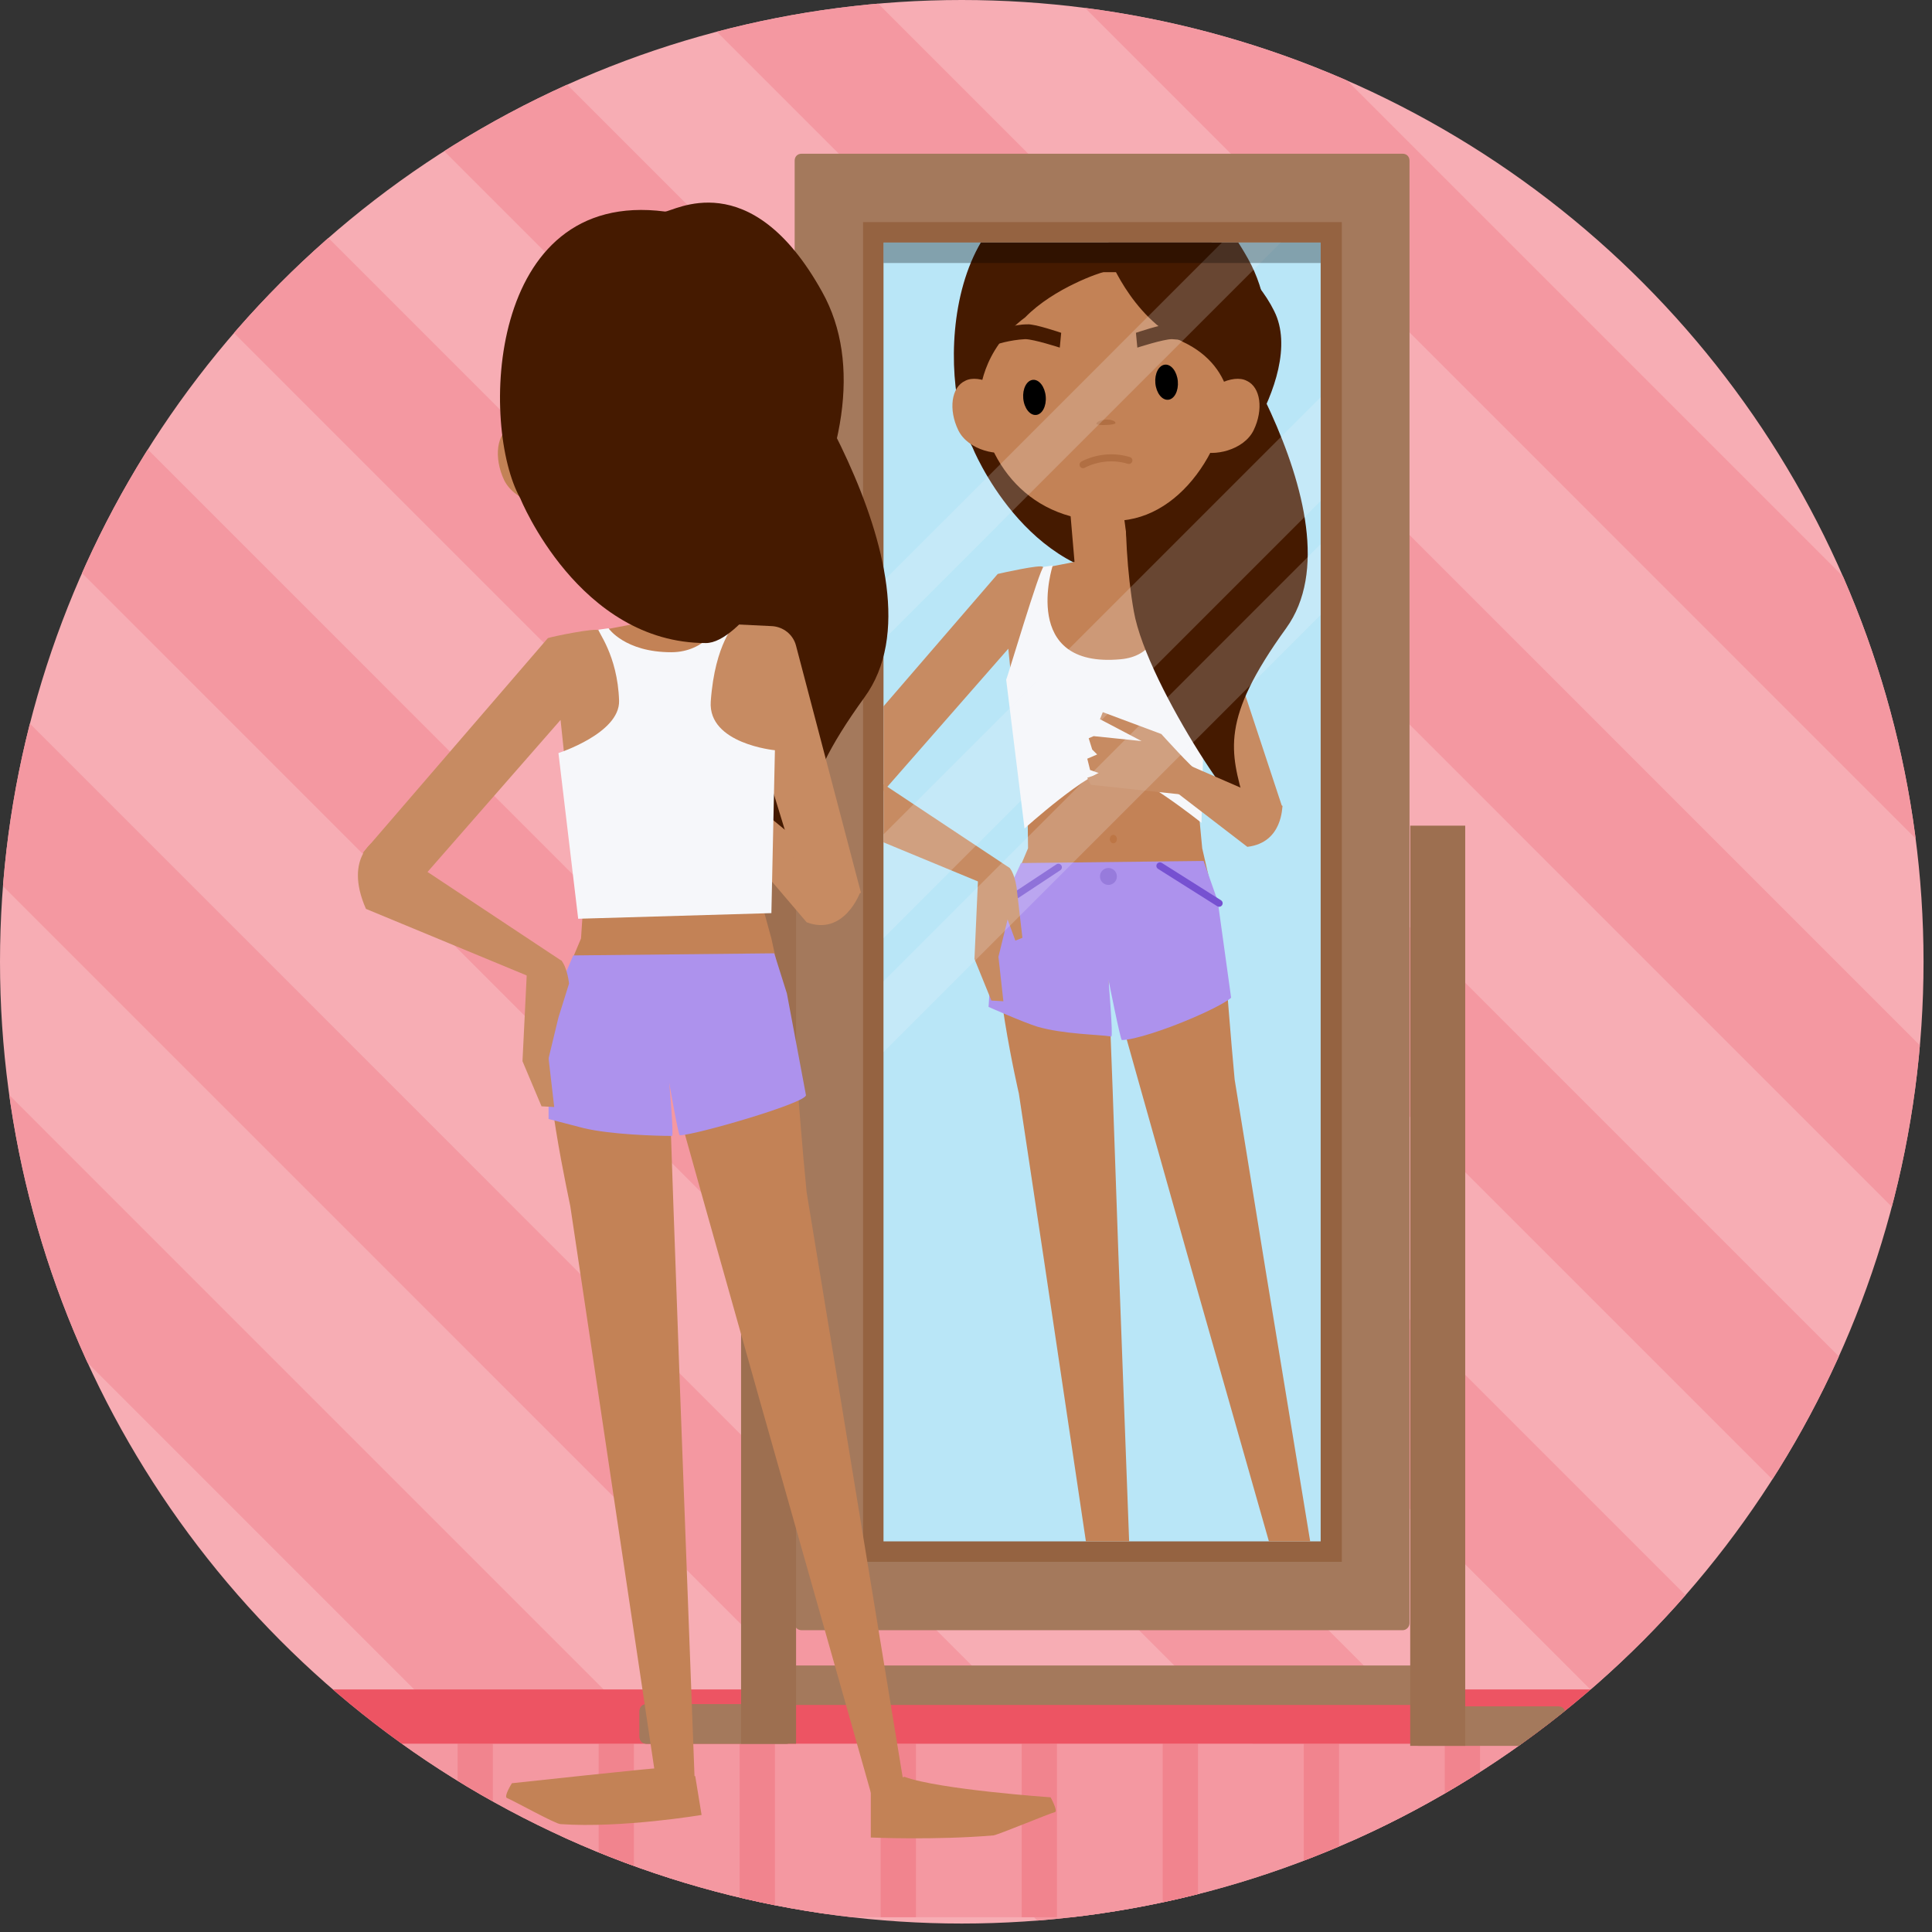 <svg version="1.1" id="IMG_x5F_01" xmlns="http://www.w3.org/2000/svg" xmlns:xlink="http://www.w3.org/1999/xlink" x="0px" y="0px" width="274px" height="274px" viewBox="0 0 274 274" xml:space="preserve"><rect x="0" y="0" width="274" height="274" fill="#333333" stroke="none"/><style type="text/css">.st0{fill:#F7ADB4;} .st1{clip-path:url(#XMLID_18_);} .st2{fill:#F498A1;} .st3{clip-path:url(#XMLID_18_);fill:#F498A1;} .st4{fill:#F1848E;} .st5{clip-path:url(#XMLID_18_);fill:#ED5463;} .st6{fill:#A4795C;} .st7{fill:#956341;} .st8{fill:#B9E6F7;} .st9{clip-path:url(#XMLID_19_);} .st10{fill:#C38256;} .st11{fill:#C78B62;} .st12{fill:#451A00;} .st13{fill:#F6F7FA;} .st14{fill:#B16F43;} .st15{fill:#49CFAE;} .st16{opacity:0.2;fill:#F6F7FA;} .st17{fill:#BD7645;} .st18{fill:none;stroke:#B16F43;stroke-linecap:round;stroke-miterlimit:10;} .st19{fill:none;stroke:#14C196;stroke-linecap:round;stroke-miterlimit:10;} .st20{fill:#AD92ED;} .st21{fill:#977BDC;} .st22{fill:none;stroke:#7651D1;stroke-linecap:round;stroke-miterlimit:10;} .st23{opacity:0.3;} .st24{fill:#9D6F50;}</style><g id="XMLID_1889_"><circle id="XMLID_1890_" class="st0" cx="136.4" cy="136.4" r="136.4"/><g id="XMLID_1891_"><defs><circle id="XMLID_6_" cx="136.4" cy="136.4" r="136.4"/></defs><clipPath id="XMLID_18_"><use xlink:href="#XMLID_6_" overflow="visible"/></clipPath><g id="XMLID_1892_" class="st1"><path id="XMLID_2659_" transform="rotate(45.001 219.694 53.505)" class="st2" d="M69.4 44H370v19H69.4z"/><path id="XMLID_2658_" transform="rotate(45.001 52.855 220.348)" class="st2" d="M-97.5 210.8h300.6v19H-97.5z"/><path id="XMLID_2657_" transform="rotate(45.001 80.661 192.54)" class="st2" d="M-69.6 183H231v19H-69.6z"/><path id="XMLID_2656_" transform="rotate(45.001 108.468 164.734)" class="st2" d="M-41.8 155.2h300.6v19H-41.8z"/><path id="XMLID_2655_" transform="rotate(45.001 136.275 136.926)" class="st2" d="M-14 127.4h300.6v19H-14z"/><path id="XMLID_2654_" transform="rotate(45.001 164.081 109.12)" class="st2" d="M13.8 99.6h300.6v19H13.8z"/><path id="XMLID_2653_" transform="rotate(45.001 191.888 81.312)" class="st2" d="M41.6 71.8h300.6v19H41.6z"/></g><path id="XMLID_2651_" class="st3" d="M.4 247.3h274v24.6H.4z"/><g id="XMLID_1893_" class="st1"><path id="XMLID_2650_" class="st4" d="M64.9 247.3h5v24.6h-5z"/><path id="XMLID_2649_" class="st4" d="M84.9 247.3h5v24.6h-5z"/><path id="XMLID_2648_" class="st4" d="M104.9 247.3h5v24.6h-5z"/><path id="XMLID_2647_" class="st4" d="M124.9 247.3h5v24.6h-5z"/><path id="XMLID_2646_" class="st4" d="M144.9 247.3h5v24.6h-5z"/><path id="XMLID_2645_" class="st4" d="M164.9 247.3h5v24.6h-5z"/><path id="XMLID_2644_" class="st4" d="M184.9 247.3h5v24.6h-5z"/><path id="XMLID_2643_" class="st4" d="M204.9 247.3h5v24.6h-5z"/></g><path id="XMLID_2641_" class="st5" d="M.4 239.6h274v7.7H.4z"/><g id="XMLID_1894_" class="st1"><g id="XMLID_1895_"><path id="XMLID_2640_" class="st6" d="M198.9 231.2h-85.2c-.6 0-1-.4-1-1V22.8c0-.6.4-1 1-1h85.2c.6 0 1 .4 1 1v207.4c0 .5-.4 1-1 1z"/><path id="XMLID_2639_" class="st6" d="M200.6 236.2h-88.5c-.6 0-1 .4-1 1v3.6c0 .6.4 1 1 1h88.5c.6 0 1-.4 1-1v-3.6c0-.6-.5-1-1-1z"/><path id="XMLID_2638_" class="st6" d="M111.5 241.7H91.7c-.6 0-1 .4-1 1v3.6c0 .6.4 1 1 1h19.8c.6 0 1-.4 1-1v-3.6c0-.6-.4-1-1-1z"/><path id="XMLID_2637_" class="st6" d="M111.5 241.7H91.7c-.6 0-1 .4-1 1v3.6c0 .6.4 1 1 1h19.8c.6 0 1-.4 1-1v-3.6c0-.6-.4-1-1-1z"/><path id="XMLID_2636_" class="st6" d="M221 242h-19.8c-.6 0-1 .4-1 1v3.6c0 .6.4 1 1 1H221c.6 0 1-.4 1-1V243c0-.6-.4-1-1-1z"/><path id="XMLID_2635_" class="st7" d="M122.4 31.5h67.9v190h-67.9z"/><path id="XMLID_2634_" class="st8" d="M125.3 34.4h62v184.2h-62z"/><g id="XMLID_1896_"><defs><path id="XMLID_581_" d="M125.3 34.4h62v184.2h-62z"/></defs><clipPath id="XMLID_19_"><use xlink:href="#XMLID_581_" overflow="visible"/></clipPath><g id="XMLID_1897_" class="st9"><path id="XMLID_1898_" class="st10" d="M141.7 130l4.1-9.7-.1-7.6 11.6-6.3 12.3 4.4.9 9.5 1.9 8.3c1.3 4.3 1.5 11.7 2.7 24.5l4.4 27.1 8.5 51.7-3.8 1.6-15.2-53.4-7.3-25.9-4.3-15.3v-.1h-.2l.6 15.8.8 22.9 2 53.5-4.6 1-8-53.7-3.5-23.2s-4.3-18.5-2.8-25.1z"/><path id="XMLID_1899_" class="st11" d="M170.5 80.1l11.3 34.2-6.9 3.9-6.3-32.7z"/><path id="XMLID_1900_" class="st12" d="M156.6 26.3c1 .1 11-6.4 20.4 10.4 5.2 9.3 2.8 21.9-4.2 34.3 0 0-6.4 11.1-10.9 11.1-16.5 0-24-18.7-24-18.7-5.2-9.2-4.4-40.1 18.7-37.1z"/><path id="XMLID_2630_" class="st10" d="M160.4 80.7l-2.8-20.8h-6.9l1.7 19.9 4.9 6.4z"/><path id="XMLID_2629_" class="st10" d="M163.4 79.6s4.4 11.2.2 12.9c-19.3 8-15.6-12-14.8-12.1 1.1-.2 7-1.4 7-1.4l7.6.6z"/><path id="XMLID_2628_" class="st11" d="M141.5 81.4l-23.9 27.7 2.5 6.2 3.8-1.5L143 92l.7 6.9s5.9-16.8 4.2-18.5c-.2-.4-6 .9-6.4 1z"/><path id="XMLID_2627_" class="st11" d="M117.9 116.4l24.4 10.1.9-3.4-23.8-15.8c0 .1-4.5 2.3-1.5 9.1z"/><path id="XMLID_1901_" class="st13" d="M148 80.4l1.3-.2s-4.7 14.6 9.6 13.3c9.1-.8 4.9-14.1 4.9-14.1l1.7.2c.7.1 5.4 15.7 5.4 15.7l-.5 21.4s-9.6-7.7-12.9-7.6c-3 .1-12.2 8.4-12.2 8.4l-2.6-21.1c.1-.1 4.8-15.9 5.3-16z"/><path id="XMLID_2625_" class="st12" d="M169.8 40.7c-.5-1.1 24.1 32.5 12.6 48.4-9.4 13-7.9 17.5-5.9 24.7 1.8 6.3-13.8-16.3-15.7-27.1-1.9-10.8-1.5-26 1.4-32.9 3-7 9.3-9.5 7.6-13.1z"/><path id="XMLID_1902_" class="st10" d="M145.4 45c4.1-4.2 10.8-6.4 11.1-6.4 10.8 0 11.3-.5 16.9 10.3.3.5.6.9 1.1 1.2v.2c1 10.7-5.8 22.6-15.3 23.5-12.5 1.1-19.4-7.6-20.3-17 0-.8.2-7.1 6.5-11.8z"/><g id="XMLID_1903_"><ellipse id="XMLID_2623_" transform="rotate(174.867 146.755 56.328) scale(1)" cx="146.8" cy="56.3" rx="1.6" ry="2.5"/><ellipse id="XMLID_2622_" transform="matrix(-.996 .089 -.089 -.996 335.119 93.558)" cx="165.5" cy="54.3" rx="1.6" ry="2.5"/><path id="XMLID_2621_" class="st14" d="M155.5 60.1c0 .3 2.7.2 2.7-.1 0-.3-.6-.5-1.4-.5-.7.1-1.3.3-1.3.6z"/><path id="XMLID_1904_" class="st12" d="M161.1 47.2l.2 2.1s3.7-1.2 4.9-1.2c2.2.1 4.3.8 4.3.8l-.7-2.1s-1.9-.8-3.9-.8c-1-.1-4.8 1.2-4.8 1.2z"/><path id="XMLID_1905_" class="st12" d="M150.5 47.2l-.2 2.1s-3.7-1.2-4.9-1.2c-2.2.1-4.3.8-4.3.8l.7-2.1s1.9-.8 3.9-.8c1-.1 4.8 1.2 4.8 1.2z"/></g><path id="XMLID_2617_" class="st10" d="M144.1 57.7c1.4 2.9 1.6 5.2-.4 6.2-2 .9-6.4 0-7.8-2.9-1.4-2.9-1-6.1 1-7 1.9-1 5.8.8 7.2 3.7z"/><path id="XMLID_1906_" class="st12" d="M157 35.8s3.2 9.1 10.8 12.7c7.6 3.6 7.9 11.3 5.5 17-2.3 5.7 12.3-11.7 7.4-21.4-4.8-9.8-22.7-20-23.7-8.3z"/><path id="XMLID_2615_" class="st11" d="M176.9 120.1l-12.1-9.3 1.7-3.2 15.4 6.7c-.1 0 .1 5.2-5 5.8z"/><path id="XMLID_2614_" class="st11" d="M169.8 109.3c-.5-.1-5.1-5.2-5.1-5.2l-8.3-3.1-.4 1 5.9 3.1-6.8-.7-.7.3.5 1.6.7.7-1.4.6.4 1.6 1.4.5-1.8.6.5 1 14 1.5 1.1-3.5z"/><path id="XMLID_1907_" class="st15" d="M141.9 238c1.8.3 4 .9 4.2 2.1.1.8.3 1.5.5 1.9-.1 0-.1.1-.2.1-.6.3-7 .3-7.7.5-.5.1-.4-2-.4-2s1.5-1.1 3.6-2.6z"/><path id="XMLID_1908_" class="st15" d="M160.7 229.7l.6 4s-1.2.8-3 1.9c-.3-3.1 1.2-5 2.4-5.9z"/><path id="XMLID_1909_" class="st15" d="M183.2 231.7c.9.4 2.5 1.3 3 3.1.3 1 .5 1.8.6 2.5-2.2-.5-3.5-.8-3.5-.8l-.1-4.8z"/><path id="XMLID_1910_" class="st15" d="M198 236.9c.7-1.4 3.1-1.8 4.9-1.8 2.2 1 3.8 1.7 3.8 1.7s.4 2 0 2c-.7 0-7.8.9-8.4.8-.4-.1-.8-.1-1.2-.2.2-.8.5-1.7.9-2.5z"/><path id="XMLID_1911_" class="st15" d="M160.5 219.9H154c-.1-.4-.1-.8-.2-1.2h6.7v1.2z"/><path id="XMLID_1912_" class="st15" d="M160.5 222.6h-6.1c-.1-.4-.2-.8-.2-1.2h6.3v1.2z"/><path id="XMLID_1913_" class="st15" d="M160.6 225.3H155c-.1-.4-.2-.8-.2-1.2h5.8v1.2z"/><path id="XMLID_1914_" class="st15" d="M187.1 218.8c.1.4.1.8.2 1.2l-8.2.9-.3-1.2 8.3-.9z"/><path id="XMLID_1915_" class="st15" d="M187.4 221c0 .4.1.8.1 1.2l-7.7.9c-.2-.4-.3-.8-.4-1.2l8-.9z"/><path id="XMLID_1916_" class="st15" d="M187.5 223v1.2l-7 .8c-.2-.4-.3-.8-.5-1.2l7.5-.8z"/><path id="XMLID_1917_" class="st15" d="M187.6 225v1.2l-6.1.7c-.2-.4-.4-.8-.5-1.2l6.6-.7z"/><path id="XMLID_1918_" class="st15" d="M187.6 227.3v1.2l-5 .6c-.2-.3-.4-.7-.6-1.2l5.6-.6z"/><path id="XMLID_2601_" class="st10" d="M169.6 57.7c-1.4 2.9-1.6 5.2.4 6.2 2 .9 6.4 0 7.8-2.9 1.4-2.9 1-6.1-1-7-1.9-1-5.8.8-7.2 3.7z"/><path id="XMLID_2600_" transform="rotate(-45.001 156.688 94.31)" class="st16" d="M70.8 89.1h171.8v10.4H70.8z"/><path id="XMLID_2599_" transform="rotate(-45.001 142.235 69.682)" class="st16" d="M56.3 66.7h171.8v5.9H56.3z"/><ellipse id="XMLID_1919_" class="st17" cx="157.9" cy="119" rx="0.5" ry="0.6"/><path id="XMLID_2597_" class="st18" d="M153.6 65.9s2.9-1.7 6.5-.6"/><path id="XMLID_1920_" class="st19" d="M150.8 122.5"/><g id="XMLID_1921_"><path id="XMLID_1922_" class="st20" d="M157.2 138.9s1.7 8.6 1.9 8.6c1.7 0 6.3-1.5 10.2-3.2 4.4-1.9 5.3-2.8 5.3-2.8l-1.9-13.7-2-5.7-25.9.3-3.8 8.2-.8 12.2s4.7 2.1 6.9 2.8c3.8 1.1 8.7 1.1 10.5 1.4.3.1-.4-8.1-.4-8.1z"/><circle id="XMLID_1923_" class="st21" cx="157.2" cy="124.3" r="1.2"/><path id="XMLID_1924_" class="st22" d="M164.5 122.8l8.4 5.3"/><path id="XMLID_1925_" class="st22" d="M150.1 123l-5.9 3.9"/></g><path id="XMLID_818_" class="st11" d="M143.2 123.1c.8 1 1 3 1 3l.8 6.9-1 .4-1.1-3-1.3 5.3.7 6.3-1.7-.1-2.4-5.9.5-11.2 4.5-1.7z"/><path id="XMLID_586_" transform="rotate(-45.001 154.54 114.942)" class="st16" d="M68.6 111.4h171.8v7.1H68.6z"/></g></g><path id="XMLID_541_" class="st23" d="M125.3 34.4h62v2.9h-62z"/><path id="XMLID_540_" class="st24" d="M200 117.1h7.8v130.5H200z"/><path id="XMLID_539_" class="st24" d="M105.1 116.8h7.8v130.5h-7.8z"/></g><g id="XMLID_1926_"><path id="XMLID_537_" class="st12" d="M108.8 45.8c-.6-1.2 26.5 35.7 13.8 53.1-10.3 14.2-8.7 19.2-6.4 27.1 2 6.9-15.2-17.9-17.3-29.7-2.1-11.9-1.6-28.6 1.6-36.1 3.2-7.6 10.1-10.5 8.3-14.4z"/><path id="XMLID_311_" class="st10" d="M101.7 88.5s4.8 12.2.2 14.1c-21.1 8.8-17.1-13.2-16.2-13.3 1.2-.2 7.7-1.5 7.7-1.5l8.3.7z"/><path id="XMLID_310_" class="st10" d="M98.5 89.6l-3.1-22.8-7.6.1 1.9 21.8 5.4 7z"/><path id="XMLID_309_" class="st10" d="M80.5 64.5c1.5 3.2 1.7 5.7-.4 6.8-2.1 1-7 0-8.6-3.2-1.5-3.2-1.1-6.7 1.1-7.7 2.2-1.1 6.4.9 7.9 4.1z"/><path id="XMLID_308_" class="st11" d="M114.4 130.8l-16.2-19 3.2-2.3 20.6 17c0 .1-2.3 6.3-7.6 4.3z"/><path id="XMLID_307_" class="st11" d="M101.9 110c-.4-.3-2.4-7.6-2.4-7.6L93 95.2l-.8.8 4.2 5.9-6.3-4.1h-.9l-.3 1.8.4 1-1.6-.2-.4 1.7 1.1 1.2-2.1-.3-.1 1.3 12.9 8.5 2.8-2.8z"/><path id="XMLID_1927_" class="st10" d="M77.9 143.8l4.5-10.7.3-4.5 25.3-.6 1.4 5.1 2 9.1c1.5 4.7 1.6 12.8 3 26.9l4.9 29.8 9.3 56.7-4.2 1.8-16.6-58.6-8-28.4-4.7-16.8v-.1h-.2l.6 17.4.9 25.1 2.2 58.7-5.1.9-8.8-59-3.8-25.4c.1.1-4.6-20.2-3-27.4z"/><path id="XMLID_1928_" class="st11" d="M108.3 107.9l6.9 22.5 6.9-3.8-9.2-35c-.4-1.6-1.8-2.7-3.4-2.8l-6.2-.3-6.9 12.6 9.9 7.6 2-.8z"/><path id="XMLID_100_" class="st10" d="M98.6 251.9l.9 5.5s-11.3 1.9-20 1.3c-.7 0-6.8-3.4-7.6-3.7-.5-.2.7-2.1.7-2.1s21.3-2.3 20.5-2.1c-.2 0 5.5 1.1 5.5 1.1z"/><path id="XMLID_99_" class="st10" d="M123.5 253.9v6.7s9.2.4 17.4-.3c.7-.1 7.9-3.1 8.7-3.3.5-.1-.6-2.1-.6-2.1s-15.8-1.1-20.7-2.9c-.1-.1-4.8 1.9-4.8 1.9z"/><path id="XMLID_98_" class="st11" d="M77.7 90.5l-26.2 30.4 2.8 6.8 4.2-1.6 21-24 .8 7.6s7.6-1.6 8.8-5.7c1.6-5.3-3.1-13.6-4.2-14.6-.4-.4-6.7.9-7.2 1.1z"/><path id="XMLID_28_" class="st11" d="M51.9 128.9L78.7 140l1-3.7L53.6 119c-.1-.1-5 2.4-1.7 9.9z"/><path id="XMLID_1929_" class="st13" d="M84.9 89.3l1.4-.2s2.3 3.4 8.9 3.4c5 0 7-4.2 7-4.2l1.8.2c.4.1-2.6 2.5-3.2 11-.4 6 9.1 6.9 9.1 6.9l-.5 23.1-27.4.8-2.8-23.5s8.7-2.8 8.6-7.4c-.2-6.6-3.2-10-2.9-10.1z"/><path id="XMLID_1930_" class="st20" d="M94.9 153.5s1.3 7.5 1.5 7.5c1.8.1 18.1-4.6 17.9-5.7l-2.7-14.4-1.8-5.7-28.5.3-3.5 8.2v15l5 1.3c3.8.9 10.2 1.1 12.5 1.1.3.1-.4-7.6-.4-7.6z"/><path id="XMLID_25_" class="st11" d="M79.6 136.2c.9 1.1 1.1 3.3 1.1 3.3l-1.5 4.8-1.4 5.8.8 6.9-1.8-.1-2.7-6.4.6-12.2 4.9-2.1z"/><path id="XMLID_1931_" class="st12" d="M94.3 30c1.1.1 12.1-7 22.3 11.4 5.7 10.2 3 24-4.6 37.6 0 0-7 12.2-11.9 12.2-18 0-26.3-20.5-26.3-20.5-5.7-10.1-4.9-44 20.5-40.7z"/></g></g></g></g></svg>
